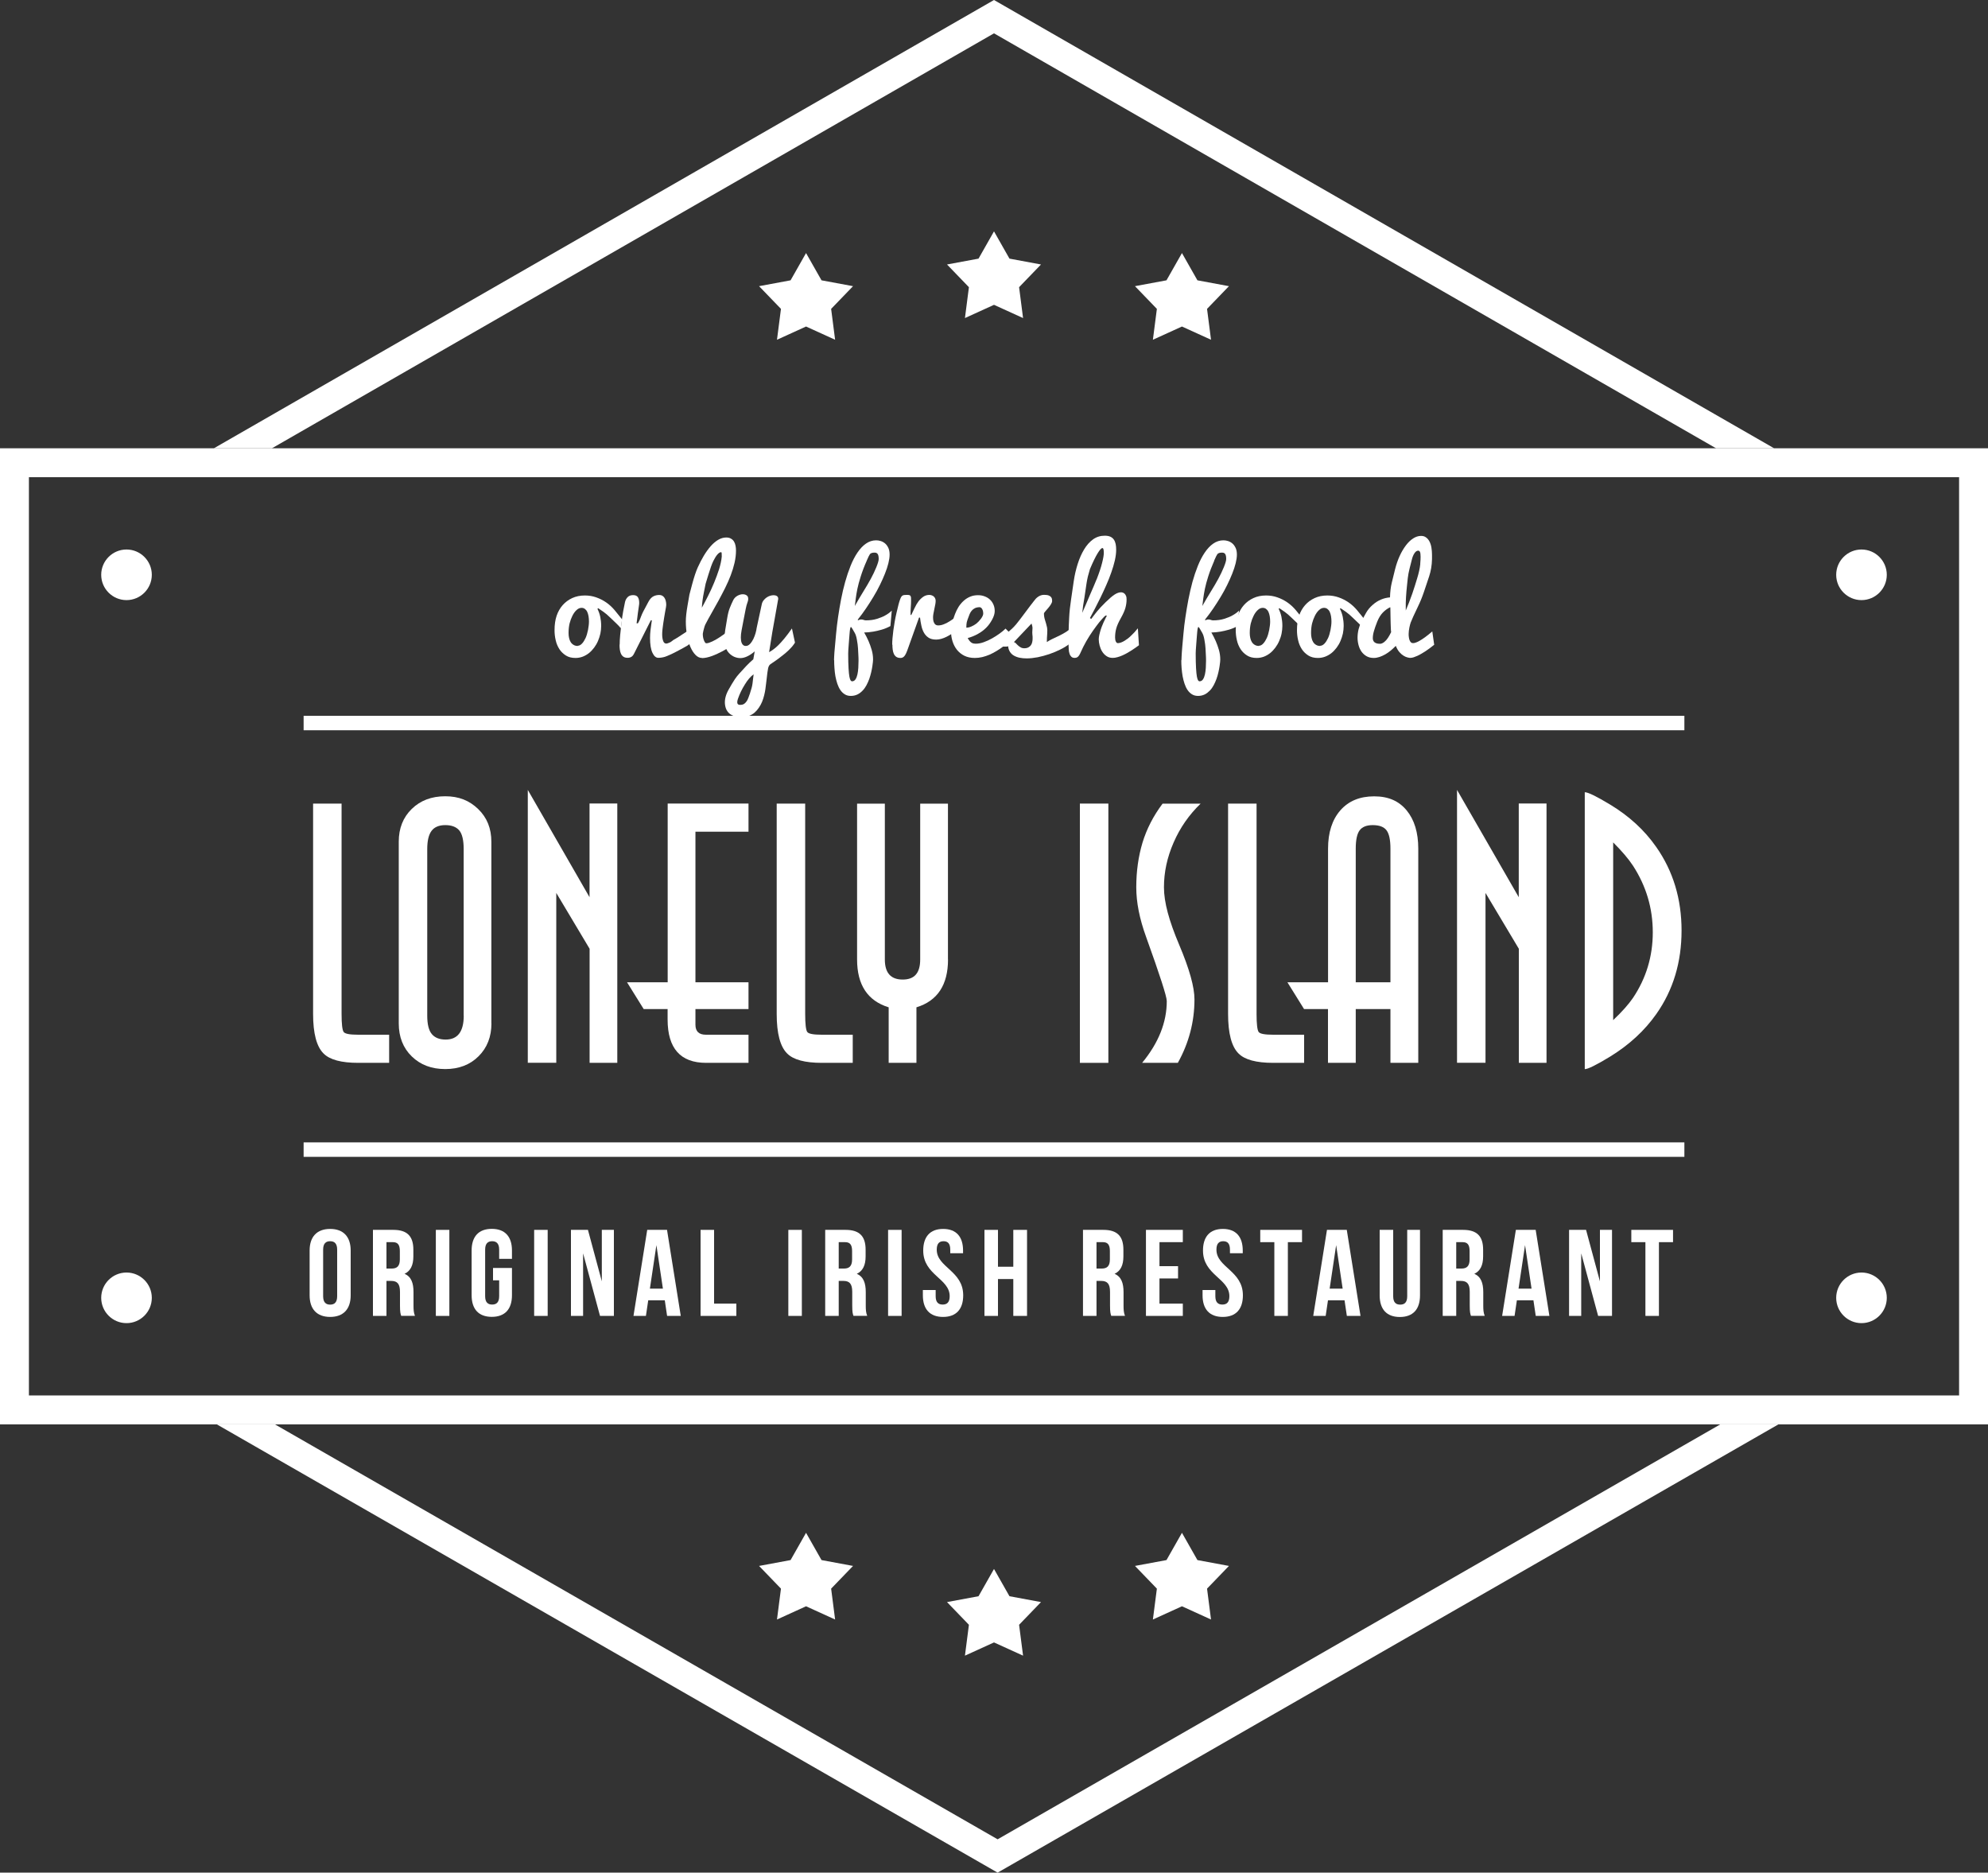 <?xml version="1.0" encoding="UTF-8"?><svg id="Layer_2" xmlns="http://www.w3.org/2000/svg" viewBox="0 0 275 259"><rect x="0" y="0" width="275" height="259" fill="#333333" stroke="none"/><defs><style>.cls-1,.cls-2{fill:#fff;}.cls-2{fill-rule:evenodd;}</style></defs><g id="_4"><g><g><path class="cls-1" d="M53.82,147h-4.27c-2.34,0-3.94-.43-4.8-1.3-.96-.96-1.44-2.78-1.44-5.47v-29.09h3.94v29.09c0,1.41,.1,2.24,.29,2.5,.19,.26,.86,.38,2.02,.38h4.27v3.89Z"/><path class="cls-1" d="M67.98,141.54c0,1.85-.59,3.37-1.78,4.55-1.18,1.18-2.72,1.77-4.61,1.77s-3.43-.58-4.63-1.75c-1.2-1.17-1.8-2.69-1.8-4.58v-25.12c0-1.85,.6-3.36,1.8-4.53,1.2-1.17,2.74-1.75,4.63-1.75s3.34,.59,4.56,1.77c1.22,1.18,1.82,2.68,1.82,4.51v25.12Zm-3.84-1.06v-23.05c0-1.25-.21-2.11-.62-2.59-.42-.48-1.06-.72-1.92-.72s-1.5,.26-1.9,.79c-.4,.53-.6,1.37-.6,2.52v23.05c0,1.21,.22,2.07,.65,2.56,.43,.5,1.06,.74,1.9,.74,1.66,0,2.5-1.1,2.5-3.31Z"/><path class="cls-1" d="M85.4,147h-3.84v-15.78l-4.61-7.72v23.49h-3.94v-37.74l8.54,14.84v-12.96h3.84v35.86Z"/><path class="cls-1" d="M103.54,147h-5.86c-3.55,0-5.33-2-5.33-6v-1.44h-3.31l-2.3-3.7h5.62v-24.72h11.18v3.89h-7.34v20.83h7.34v3.7h-7.34v2.16c0,.93,.48,1.39,1.45,1.39h5.89v3.89Z"/><path class="cls-1" d="M117.95,147h-4.27c-2.34,0-3.94-.43-4.8-1.3-.96-.96-1.44-2.78-1.44-5.47v-29.09h3.94v29.09c0,1.41,.1,2.24,.29,2.5,.19,.26,.86,.38,2.02,.38h4.27v3.89Z"/><path class="cls-1" d="M131.14,132.7c0,3.52-1.46,5.73-4.37,6.62v7.68h-3.84v-7.68c-2.91-.9-4.37-3.1-4.37-6.62v-21.55h3.84v21.55c0,1.86,.82,2.78,2.47,2.78s2.42-.93,2.42-2.78v-21.55h3.84v21.55Z"/><path class="cls-1" d="M153.32,147h-3.94v-35.86h3.94v35.86Z"/><path class="cls-1" d="M166.09,111.14c-1.6,1.54-2.85,3.33-3.74,5.38-.9,2.05-1.34,4.11-1.34,6.19s.7,4.64,2.11,7.97,2.11,5.84,2.11,7.54c0,3.1-.77,6.03-2.3,8.78h-4.94c2.27-2.75,3.41-5.6,3.41-8.54,0-.64-.96-3.6-2.86-8.88-.91-2.5-1.36-4.78-1.36-6.86,0-2.21,.29-4.26,.86-6.17,.58-1.9,1.5-3.7,2.78-5.4h5.28Z"/><path class="cls-1" d="M180.39,147h-4.27c-2.34,0-3.94-.43-4.8-1.3-.96-.96-1.44-2.78-1.44-5.47v-29.09h3.94v29.09c0,1.41,.1,2.24,.29,2.5,.19,.26,.86,.38,2.02,.38h4.27v3.89Z"/><path class="cls-1" d="M196.18,147h-3.84v-7.44h-4.8v7.44h-3.84v-7.44h-3.31l-2.3-3.7h5.62v-18.48c0-2.24,.57-4.01,1.7-5.3,1.14-1.3,2.7-1.94,4.68-1.94s3.42,.65,4.49,1.94c1.07,1.3,1.61,3.06,1.61,5.3v29.62Zm-3.84-11.14v-18.48c0-1.22-.18-2.06-.54-2.54-.36-.48-1-.72-1.91-.72-.85,0-1.45,.24-1.81,.72-.36,.48-.54,1.33-.54,2.54v18.48h4.8Z"/><path class="cls-1" d="M213.94,147h-3.84v-15.78l-4.61-7.72v23.49h-3.94v-37.74l8.54,14.84v-12.96h3.84v35.86Z"/><path class="cls-1" d="M232.61,128.69c0,4.38-1.15,8.21-3.46,11.51-1.63,2.33-3.78,4.31-6.43,5.94-1.89,1.15-3.06,1.73-3.5,1.73v-38.3c.45,0,1.6,.56,3.46,1.68,2.66,1.6,4.8,3.56,6.43,5.9,2.33,3.32,3.5,7.18,3.5,11.55Zm-3.98,.26c0-3.33-.91-6.4-2.74-9.22-.61-.93-1.52-2-2.74-3.22v24.58c1.22-1.15,2.13-2.18,2.74-3.07,1.82-2.72,2.74-5.74,2.74-9.07Z"/></g><g><path class="cls-1" d="M42.83,172.96c0-1.9,1-2.99,2.84-2.99s2.84,1.09,2.84,2.99v6.19c0,1.9-1,2.99-2.84,2.99s-2.84-1.09-2.84-2.99v-6.19Zm1.87,6.31c0,.85,.37,1.17,.97,1.17s.97-.32,.97-1.17v-6.43c0-.85-.37-1.17-.97-1.17s-.97,.32-.97,1.17v6.43Z"/><path class="cls-1" d="M55.5,182c-.1-.31-.17-.49-.17-1.46v-1.87c0-1.1-.37-1.51-1.22-1.51h-.65v4.84h-1.87v-11.9h2.82c1.94,0,2.77,.9,2.77,2.74v.93c0,1.22-.39,2.02-1.22,2.41,.94,.39,1.24,1.29,1.24,2.53v1.84c0,.58,.02,1,.2,1.44h-1.9Zm-2.04-10.2v3.65h.73c.7,0,1.12-.31,1.12-1.26v-1.17c0-.85-.29-1.22-.95-1.22h-.9Z"/><path class="cls-1" d="M60.29,170.1h1.87v11.9h-1.87v-11.9Z"/><path class="cls-1" d="M68.2,175.37h2.62v3.77c0,1.9-.95,2.99-2.79,2.99s-2.79-1.09-2.79-2.99v-6.19c0-1.9,.95-2.99,2.79-2.99s2.79,1.09,2.79,2.99v1.16h-1.77v-1.27c0-.85-.37-1.17-.97-1.17s-.97,.32-.97,1.17v6.43c0,.85,.37,1.16,.97,1.16s.97-.31,.97-1.16v-2.19h-.85v-1.7Z"/><path class="cls-1" d="M73.89,170.1h1.87v11.9h-1.87v-11.9Z"/><path class="cls-1" d="M80.66,173.38v8.62h-1.68v-11.9h2.35l1.92,7.12v-7.12h1.67v11.9h-1.92l-2.33-8.62Z"/><path class="cls-1" d="M94.17,182h-1.89l-.32-2.16h-2.29l-.32,2.16h-1.72l1.9-11.9h2.74l1.9,11.9Zm-4.27-3.77h1.8l-.9-6.02-.9,6.02Z"/><path class="cls-1" d="M96.91,170.1h1.87v10.2h3.08v1.7h-4.95v-11.9Z"/><path class="cls-1" d="M109.05,170.1h1.87v11.9h-1.87v-11.9Z"/><path class="cls-1" d="M118.06,182c-.1-.31-.17-.49-.17-1.46v-1.87c0-1.1-.37-1.51-1.22-1.51h-.65v4.84h-1.87v-11.9h2.82c1.94,0,2.77,.9,2.77,2.74v.93c0,1.22-.39,2.02-1.22,2.41,.93,.39,1.24,1.29,1.24,2.53v1.84c0,.58,.02,1,.2,1.44h-1.9Zm-2.04-10.2v3.65h.73c.7,0,1.12-.31,1.12-1.26v-1.17c0-.85-.29-1.22-.95-1.22h-.9Z"/><path class="cls-1" d="M122.85,170.1h1.87v11.9h-1.87v-11.9Z"/><path class="cls-1" d="M130.47,169.97c1.82,0,2.75,1.09,2.75,2.99v.37h-1.77v-.49c0-.85-.34-1.17-.93-1.17s-.94,.32-.94,1.17c0,2.45,3.66,2.91,3.66,6.31,0,1.9-.95,2.99-2.79,2.99s-2.79-1.09-2.79-2.99v-.73h1.77v.85c0,.85,.37,1.16,.97,1.16s.97-.31,.97-1.16c0-2.45-3.66-2.91-3.66-6.31,0-1.9,.94-2.99,2.75-2.99Z"/><path class="cls-1" d="M138.05,182h-1.87v-11.9h1.87v5.1h2.12v-5.1h1.9v11.9h-1.9v-5.1h-2.12v5.1Z"/><path class="cls-1" d="M153.72,182c-.1-.31-.17-.49-.17-1.46v-1.87c0-1.1-.37-1.51-1.22-1.51h-.65v4.84h-1.87v-11.9h2.82c1.94,0,2.77,.9,2.77,2.74v.93c0,1.22-.39,2.02-1.22,2.41,.93,.39,1.24,1.29,1.24,2.53v1.84c0,.58,.02,1,.2,1.44h-1.9Zm-2.04-10.2v3.65h.73c.7,0,1.12-.31,1.12-1.26v-1.17c0-.85-.29-1.22-.95-1.22h-.9Z"/><path class="cls-1" d="M160.39,175.12h2.57v1.7h-2.57v3.48h3.23v1.7h-5.1v-11.9h5.1v1.7h-3.23v3.31Z"/><path class="cls-1" d="M169.16,169.97c1.82,0,2.75,1.09,2.75,2.99v.37h-1.77v-.49c0-.85-.34-1.17-.93-1.17s-.94,.32-.94,1.17c0,2.45,3.66,2.91,3.66,6.31,0,1.9-.95,2.99-2.79,2.99s-2.79-1.09-2.79-2.99v-.73h1.77v.85c0,.85,.37,1.16,.97,1.16s.97-.31,.97-1.16c0-2.45-3.65-2.91-3.65-6.31,0-1.9,.93-2.99,2.75-2.99Z"/><path class="cls-1" d="M174.33,170.1h5.78v1.7h-1.96v10.2h-1.87v-10.2h-1.95v-1.7Z"/><path class="cls-1" d="M188.2,182h-1.89l-.32-2.16h-2.29l-.32,2.16h-1.72l1.9-11.9h2.74l1.9,11.9Zm-4.27-3.77h1.8l-.9-6.02-.9,6.02Z"/><path class="cls-1" d="M192.72,170.1v9.18c0,.85,.37,1.16,.97,1.16s.97-.31,.97-1.16v-9.18h1.77v9.06c0,1.9-.95,2.99-2.79,2.99s-2.79-1.09-2.79-2.99v-9.06h1.87Z"/><path class="cls-1" d="M203.48,182c-.1-.31-.17-.49-.17-1.46v-1.87c0-1.1-.37-1.51-1.22-1.51h-.65v4.84h-1.87v-11.9h2.82c1.94,0,2.77,.9,2.77,2.74v.93c0,1.22-.39,2.02-1.22,2.41,.93,.39,1.24,1.29,1.24,2.53v1.84c0,.58,.02,1,.2,1.44h-1.9Zm-2.04-10.2v3.65h.73c.7,0,1.12-.31,1.12-1.26v-1.17c0-.85-.29-1.22-.95-1.22h-.9Z"/><path class="cls-1" d="M214.33,182h-1.89l-.32-2.16h-2.29l-.32,2.16h-1.72l1.9-11.9h2.74l1.9,11.9Zm-4.27-3.77h1.8l-.9-6.02-.9,6.02Z"/><path class="cls-1" d="M218.73,173.38v8.62h-1.68v-11.9h2.35l1.92,7.12v-7.12h1.67v11.9h-1.92l-2.33-8.62Z"/><path class="cls-1" d="M225.65,170.1h5.78v1.7h-1.95v10.2h-1.87v-10.2h-1.95v-1.7Z"/></g><g><path class="cls-1" d="M82.65,84.22c.17,.34,.3,.7,.38,1.08,.08,.38,.13,.8,.13,1.28,0,.35-.04,.69-.11,1.05-.08,.35-.19,.69-.33,1.02-.14,.33-.32,.64-.53,.92s-.45,.54-.71,.75c-.27,.21-.56,.38-.87,.5-.32,.12-.65,.18-1.01,.18-.52,0-.96-.11-1.32-.34s-.67-.52-.9-.88-.41-.77-.51-1.23c-.11-.46-.16-.92-.16-1.39,0-.77,.1-1.44,.29-2,.19-.56,.47-1.05,.83-1.46,.36-.41,.8-.74,1.32-.98,.52-.24,1.11-.36,1.76-.36,.56,0,1.08,.09,1.56,.26,.49,.17,.94,.4,1.37,.69,.42,.29,.82,.65,1.19,1.09,.37,.44,.71,.86,1.02,1.26l-.17,1.24c-.16-.21-.37-.44-.64-.69s-.56-.52-.86-.82c-.3-.3-.6-.55-.89-.76-.29-.21-.54-.38-.76-.52l-.07,.1Zm-2.72,5.09c.2,0,.39-.1,.58-.3,.19-.2,.35-.46,.49-.76,.14-.31,.25-.68,.34-1.12,.08-.44,.13-.82,.13-1.16,0-.27-.02-.52-.06-.75-.04-.23-.1-.43-.18-.6-.08-.17-.19-.3-.32-.4-.13-.1-.28-.15-.47-.15-.24,0-.47,.1-.69,.31-.22,.2-.41,.47-.57,.79-.16,.32-.29,.67-.39,1.06-.09,.39-.14,.82-.14,1.31,0,.25,.02,.48,.07,.69,.05,.22,.12,.41,.22,.57,.1,.16,.23,.29,.4,.39,.16,.1,.36,.15,.59,.15Z"/><path class="cls-1" d="M85.72,89.16c0-.39,.02-.83,.07-1.34,.05-.51,.11-1.06,.18-1.67,.07-.61,.15-1.15,.24-1.64,.09-.49,.17-.9,.25-1.25,.06-.27,.19-.5,.37-.68,.18-.18,.43-.27,.75-.27s.54,.1,.66,.29c.12,.19,.18,.45,.18,.77,0,.09,0,.21-.03,.36-.02,.15-.04,.31-.07,.49-.03,.18-.05,.36-.08,.55-.03,.19-.06,.41-.08,.65-.03,.24-.05,.42-.07,.55-.02,.12-.03,.2-.03,.24h.18c.04-.06,.09-.17,.17-.31,.08-.14,.16-.35,.26-.62s.21-.51,.32-.72c.11-.21,.22-.41,.32-.6,.1-.19,.19-.36,.27-.51s.14-.25,.18-.33c.19-.32,.4-.53,.64-.65,.24-.12,.51-.18,.8-.18s.53,.12,.7,.37c.17,.25,.26,.59,.26,1.02,0,.06-.01,.17-.04,.33-.03,.15-.06,.33-.1,.54-.04,.21-.09,.48-.14,.82-.05,.33-.1,.63-.14,.9-.04,.26-.07,.52-.1,.78s-.04,.5-.04,.71c0,.36,.05,.66,.14,.9s.23,.35,.43,.35c.07,0,.17-.03,.3-.08,.19-.07,.32-.13,.37-.18,.26-.2,.39-.3,.4-.29,.02,0,.21-.11,.59-.35,.47-.3,1.03-.67,1.68-1.1v1.97s-.45,.33-.45,.33c-.04,.03-.31,.18-.83,.46-.74,.4-1.21,.64-1.4,.72-.46,.21-.74,.32-.85,.35-.29,.09-.6,.14-.92,.14s-.59-.23-.81-.7c-.22-.47-.33-1.15-.33-2.04,0-.35,.02-.73,.07-1.14,.05-.41,.11-.85,.18-1.31h-.14l-2.3,4.57c-.12,.25-.25,.41-.4,.49-.15,.09-.32,.13-.51,.13-.24,0-.43-.05-.58-.15-.15-.1-.26-.24-.34-.41-.08-.17-.13-.37-.16-.59-.03-.22-.04-.45-.04-.68Z"/><path class="cls-1" d="M97.1,91c-.32,0-.61-.14-.88-.41-.27-.27-.51-.64-.71-1.1-.2-.46-.36-1-.47-1.6-.11-.61-.17-1.25-.17-1.92,0-.58,.08-1.34,.25-2.3,.17-.96,.25-1.44,.25-1.44,0,0,.13-.48,.38-1.44,.26-.96,.51-1.73,.77-2.31,.26-.58,.54-1.12,.84-1.62,.3-.5,.62-.94,.95-1.32,.33-.37,.68-.67,1.04-.88,.36-.21,.73-.32,1.1-.32,.27,0,.5,.05,.67,.16,.18,.1,.32,.24,.42,.41,.1,.17,.17,.36,.21,.58,.04,.21,.06,.43,.06,.66,0,.55-.07,1.12-.2,1.69-.13,.57-.31,1.15-.53,1.73-.22,.58-.48,1.16-.77,1.75-.29,.58-.6,1.16-.91,1.74-.32,.57-.63,1.14-.95,1.7-.32,.56-.62,1.1-.89,1.63-.03,.06-.06,.14-.09,.23-.03,.09-.06,.2-.09,.31s-.06,.23-.09,.35-.05,.25-.07,.36v.12c0,.15,.02,.3,.05,.45,.03,.14,.07,.27,.12,.39,.05,.12,.1,.21,.15,.27,.05,.07,.1,.1,.15,.1,.11,0,.25-.02,.39-.07,.15-.05,.3-.11,.47-.19,.16-.08,.33-.17,.51-.27,.17-.1,.34-.21,.5-.31,.38-.25,.77-.53,1.19-.86l.78,1.85c-.54,.36-1.07,.67-1.59,.95-.23,.12-.47,.23-.71,.35-.25,.11-.49,.22-.74,.31-.25,.09-.49,.16-.72,.21-.24,.05-.46,.08-.66,.08Zm0-6.97c.26-.47,.54-1,.84-1.6,.3-.59,.58-1.2,.84-1.83,.26-.63,.49-1.25,.69-1.87,.19-.62,.32-1.2,.37-1.74,0-.17,0-.32-.01-.44,0-.12-.04-.18-.08-.18-.16,0-.33,.11-.52,.33-.19,.22-.37,.52-.56,.9-.19,.38-.41,1-.67,1.85-.26,.86-.39,1.28-.39,1.28,0,0-.08,.4-.24,1.19-.16,.79-.25,1.49-.28,2.09Z"/><path class="cls-1" d="M104.21,91.15l.19-1.06c-.32,.28-.65,.5-.99,.67-.34,.17-.68,.26-1,.26-.28,0-.55-.06-.82-.17-.27-.11-.5-.28-.71-.49s-.37-.47-.49-.78c-.12-.31-.18-.65-.18-1.04,0-.51,.04-.98,.11-1.4,.07-.42,.16-.95,.26-1.57,.1-.62,.22-1.12,.37-1.48,.14-.36,.3-.73,.48-1.09,.13-.26,.33-.46,.58-.6,.25-.14,.5-.21,.74-.21,.21,0,.38,.05,.53,.15,.15,.1,.22,.26,.22,.48,0,.06,0,.13-.02,.21-.01,.08-.04,.16-.07,.25-.1,.27-.19,.59-.26,.96-.07,.37-.17,.87-.29,1.49-.12,.62-.21,1.11-.28,1.47-.07,.36-.1,.69-.1,.97,0,.15,.01,.29,.03,.43,.02,.14,.06,.26,.11,.37,.05,.11,.12,.2,.21,.27,.09,.07,.2,.1,.33,.1,.22,0,.41-.09,.59-.28,.18-.19,.33-.42,.46-.68,.13-.27,.23-.54,.31-.82s.13-.52,.15-.71l.71-3.29c.04-.19,.12-.37,.25-.53,.12-.15,.25-.28,.41-.39,.16-.11,.32-.19,.49-.24,.17-.05,.33-.08,.48-.08,.18,0,.33,.04,.46,.12,.12,.08,.18,.2,.18,.37,0,.05,0,.11-.03,.19-.03,.16-.06,.37-.11,.63-.05,.26-.1,.56-.16,.9-.06,.34-.14,.8-.25,1.41-.11,.61-.19,1.09-.26,1.46-.15,.87-.3,1.8-.45,2.8,.18-.1,.37-.22,.58-.37,.21-.15,.43-.34,.69-.59,.25-.25,.53-.55,.84-.93,.31-.37,.66-.84,1.05-1.39l.42,1.96c-.11,.18-.24,.36-.4,.55-.18,.2-.36,.39-.56,.58-.29,.27-.5,.45-.63,.54-.04,.03-.25,.2-.64,.5-.12,.1-.51,.37-1.16,.81-.16,.11-.27,.3-.33,.58-.06,.28-.13,.8-.21,1.55-.03,.22-.05,.38-.06,.5-.04,.28-.07,.55-.1,.8-.03,.25-.09,.54-.17,.87-.08,.33-.18,.62-.29,.9s-.26,.54-.44,.81c-.18,.27-.38,.5-.6,.69-.22,.19-.48,.34-.79,.46-.31,.12-.65,.18-1.02,.18-.3,0-.58-.03-.83-.1-.25-.07-.49-.17-.7-.31-.21-.14-.38-.33-.52-.58-.13-.24-.21-.53-.24-.86-.05-.62,.12-1.28,.51-1.97,.22-.39,.37-.65,.46-.8,.09-.15,.23-.36,.41-.65,.19-.28,.38-.52,.59-.75,.41-.46,.75-.83,1.02-1.11,.27-.28,.58-.58,.95-.9Zm.03,2.12c-.41,.29-.82,.76-1.21,1.41-.4,.64-.72,1.3-.95,1.97-.19,.56-.1,.84,.29,.84,.14,0,.27-.02,.38-.05,.11-.04,.21-.1,.31-.19,.09-.09,.18-.19,.25-.3s.15-.26,.22-.46c.08-.2,.15-.39,.21-.58,.06-.19,.14-.44,.23-.76,.05-.17,.09-.36,.12-.57,.03-.21,.06-.46,.09-.75,.04-.29,.06-.48,.07-.56Z"/><path class="cls-1" d="M115.37,91.33s0-.21,.02-.53c.01-.33,.05-.76,.1-1.31,.05-.54,.11-1.17,.17-1.88,.06-.71,.16-1.46,.27-2.26,.12-.79,.25-1.6,.41-2.43,.16-.83,.35-1.64,.57-2.43,.22-.79,.47-1.53,.75-2.23,.28-.7,.6-1.31,.95-1.83,.35-.52,.74-.94,1.17-1.24,.43-.3,.9-.46,1.42-.46,.2,0,.41,.03,.63,.1,.22,.07,.42,.18,.6,.33,.18,.15,.33,.36,.45,.61,.12,.25,.18,.57,.18,.94,0,.35-.06,.74-.17,1.19-.11,.45-.27,.93-.47,1.43-.2,.51-.44,1.04-.71,1.59s-.57,1.1-.9,1.64c-.33,.55-.67,1.08-1.03,1.61-.36,.53-.72,1.02-1.1,1.49l-.02,.14c.12-.05,.22-.08,.28-.1,.06-.02,.13-.02,.2-.02,.08,0,.15,0,.2,.02,.05,.01,.1,.03,.14,.04,.04,.02,.08,.03,.13,.04,.04,.01,.1,.02,.16,.02,.58,0,1.09-.07,1.54-.21,.45-.14,.82-.29,1.12-.46,.36-.19,.67-.42,.93-.68l-.19,2.14c-.39,.21-.79,.38-1.21,.5-.42,.12-.81,.21-1.17,.27-.42,.07-.83,.11-1.25,.12,.23,.39,.43,.79,.61,1.2,.16,.36,.3,.76,.43,1.2,.13,.44,.19,.89,.19,1.34,0,.05,0,.16-.02,.33-.02,.17-.04,.38-.08,.62-.04,.25-.09,.52-.16,.82-.07,.3-.16,.6-.26,.9-.11,.3-.24,.6-.39,.88-.15,.28-.33,.54-.54,.75-.21,.22-.44,.4-.71,.53-.27,.13-.57,.2-.91,.2s-.6-.07-.84-.22c-.24-.15-.44-.34-.61-.59-.17-.25-.31-.54-.42-.87s-.2-.68-.27-1.05c-.06-.37-.11-.74-.13-1.13-.03-.38-.04-.75-.04-1.11Zm2.32-4.62s-.05,.07-.08,.2c-.03,.13-.05,.3-.07,.5-.02,.2-.04,.49-.07,.86-.03,.37-.05,.68-.07,.92s-.03,.47-.05,.68c-.01,.21-.02,.38-.02,.51,0,.86,.02,1.55,.05,2.06,.03,.51,.07,.9,.12,1.16,.05,.26,.11,.43,.17,.51,.06,.08,.12,.12,.19,.12,.2,0,.36-.09,.48-.27,.12-.18,.21-.41,.27-.69,.06-.28,.1-.58,.12-.91s.03-.65,.03-.95c0-.21,0-.46-.02-.76-.01-.3-.03-.62-.05-.97-.02-.35-.07-.74-.15-1.17-.07-.44-.18-.77-.31-.99-.13-.22-.24-.41-.33-.57-.08-.16-.16-.24-.23-.24Zm2.22-9.19c-.35,.78-.63,1.52-.85,2.22-.2,.64-.36,1.21-.46,1.71-.1,.5-.17,.93-.22,1.31-.04,.38-.08,.73-.13,1.05,.38-.67,.76-1.33,1.16-1.97,.4-.64,.75-1.24,1.05-1.79s.56-1.1,.77-1.62c.21-.52,.32-.89,.32-1.11,0-.31-.04-.54-.13-.68-.09-.14-.23-.21-.43-.21-.32,0-.54,.07-.65,.21-.09,.12-.23,.41-.44,.89Z"/><path class="cls-1" d="M123.42,89.16c0-.26,.01-.56,.04-.9s.07-.7,.12-1.09c.05-.38,.11-.77,.18-1.16,.07-.4,.15-.82,.26-1.27,.11-.45,.2-.82,.27-1.12,.08-.3,.15-.54,.23-.74,.05-.13,.09-.23,.14-.31,.05-.08,.1-.14,.16-.18,.06-.04,.14-.07,.23-.09,.09-.01,.2-.02,.34-.02,.15,0,.27,0,.36,.02,.08,.02,.15,.05,.19,.11,.04,.06,.07,.14,.08,.24,0,.11,.01,.25,.01,.43,0,.22-.01,.52-.04,.92s-.04,.75-.03,1.05h.1c.12-.23,.26-.54,.44-.92,.18-.38,.36-.7,.55-.95,.19-.25,.41-.46,.66-.64,.25-.17,.53-.26,.85-.26,.11,0,.22,.02,.33,.06s.2,.09,.28,.16c.08,.07,.14,.16,.19,.26,.05,.1,.07,.22,.07,.35,0,.1-.01,.24-.04,.42s-.08,.41-.14,.7c-.06,.29-.11,.52-.14,.71-.03,.18-.04,.34-.04,.46,0,.21,.02,.39,.06,.53s.1,.25,.16,.34,.14,.14,.23,.18c.09,.04,.17,.05,.27,.05,.26,0,.54-.06,.82-.18,.28-.12,.54-.25,.77-.4,.28-.17,.54-.36,.81-.58l-.13,2.06c-.15,.1-.33,.21-.52,.33-.19,.12-.4,.24-.62,.35s-.45,.2-.69,.27c-.24,.07-.48,.11-.73,.11-.44,0-.79-.09-1.06-.27-.27-.18-.48-.41-.64-.7-.16-.29-.28-.62-.35-.98-.08-.36-.14-.73-.18-1.09h-.14l-1.57,4.39c-.08,.23-.16,.42-.23,.57-.07,.15-.15,.27-.22,.36-.08,.09-.16,.16-.25,.2-.09,.04-.18,.06-.29,.06-.24,0-.43-.05-.58-.15-.15-.1-.26-.24-.34-.41-.08-.17-.13-.37-.16-.59-.03-.22-.04-.45-.04-.68Z"/><path class="cls-1" d="M134.85,91c-.55,0-1.03-.1-1.44-.3-.41-.2-.75-.48-1.03-.82-.27-.34-.48-.74-.62-1.19-.14-.45-.21-.92-.21-1.42,0-.32,.06-.71,.18-1.16,.12-.45,.25-.85,.38-1.19,.13-.35,.3-.68,.49-.99,.2-.31,.43-.59,.7-.83,.26-.24,.56-.43,.89-.57,.33-.14,.69-.21,1.1-.21,.33,0,.63,.05,.91,.16,.28,.1,.53,.25,.73,.44,.21,.19,.37,.42,.49,.69,.12,.27,.18,.57,.18,.9,0,.36-.12,.75-.36,1.19-.24,.44-.51,.82-.83,1.13-.32,.32-.69,.6-1.13,.84-.44,.25-.91,.44-1.42,.58,.09,.15,.17,.28,.26,.39,.08,.1,.17,.18,.26,.24,.09,.06,.18,.1,.28,.12,.1,.02,.2,.03,.31,.03,.35,0,.72-.07,1.11-.21,.39-.14,.77-.31,1.14-.52,.37-.21,.72-.43,1.05-.67,.33-.24,.61-.47,.83-.69l1.13,1.15c-.52,.55-1.06,1.03-1.64,1.46-.25,.18-.52,.36-.81,.53-.29,.17-.59,.33-.91,.47-.32,.14-.65,.24-.99,.33-.34,.08-.69,.12-1.04,.12Zm-1.17-4.19c.21,0,.44-.05,.69-.16,.25-.11,.48-.24,.7-.41,.21-.17,.42-.39,.63-.67,.2-.28,.31-.51,.31-.7,0-.26-.05-.47-.15-.64-.1-.17-.22-.25-.36-.25-.25,0-.47,.05-.65,.14-.18,.09-.33,.21-.45,.36-.12,.15-.22,.31-.29,.5-.07,.19-.16,.42-.26,.69s-.15,.5-.16,.68-.02,.33-.02,.46Z"/><path class="cls-1" d="M139.17,87.68c.33-.28,.59-.52,.8-.71,.21-.19,.41-.41,.62-.66,.21-.25,.37-.46,.49-.62,.12-.16,.26-.35,.43-.57,.16-.22,.36-.49,.6-.8,.23-.32,.54-.71,.91-1.19,.08-.11,.16-.21,.25-.31,.09-.1,.2-.19,.31-.27,.11-.08,.24-.15,.38-.2,.14-.05,.29-.08,.46-.08,.28,0,.5,.03,.65,.09,.15,.06,.26,.14,.33,.23,.07,.09,.11,.18,.12,.28,.01,.1,.02,.18,.02,.25,0,.14-.06,.3-.17,.47-.11,.17-.23,.34-.37,.5-.13,.16-.26,.31-.38,.44-.12,.13-.19,.23-.21,.3,0,.18,.01,.35,.04,.5,.03,.15,.06,.3,.11,.44,.04,.15,.09,.3,.14,.46,.05,.16,.09,.35,.14,.56,.04,.21,.05,.51,.02,.88-.03,.37-.05,.75-.05,1.13,.21-.14,.44-.27,.68-.39,.24-.12,.5-.24,.76-.36,.26-.12,.54-.26,.81-.41,.28-.15,.56-.33,.84-.55v1.99c-.35,.27-.77,.53-1.25,.76-.48,.24-.98,.45-1.51,.63-.53,.18-1.06,.32-1.59,.43-.54,.1-1.04,.16-1.53,.16-.35,0-.67-.03-.97-.09-.3-.06-.56-.16-.79-.29-.23-.13-.41-.3-.55-.52-.14-.21-.23-.47-.25-.77-.08,.02-.16,.03-.24,.04s-.16,0-.23,0c-.09,0-.18,0-.26,0-.08,0-.15-.03-.21-.07s-.11-.1-.14-.19c-.04-.09-.05-.21-.05-.37,0-.14,.04-.27,.11-.4,.07-.12,.15-.23,.25-.32,.09-.09,.19-.18,.28-.25,.09-.07,.16-.13,.21-.17Zm1.1,1.14c.07,0,.15,.04,.23,.13,.08,.09,.18,.19,.29,.29,.11,.11,.24,.2,.39,.29,.15,.09,.31,.13,.5,.13,.23,0,.42-.04,.57-.12,.15-.08,.27-.18,.36-.31,.09-.13,.15-.28,.18-.44,.04-.17,.05-.34,.05-.53,0-.16,0-.32-.03-.49-.02-.17-.02-.37,0-.62,.03-.25,.02-.44-.02-.57s-.07-.25-.1-.34l-2.43,2.56Z"/><path class="cls-1" d="M150.93,85.63c.24-.33,.51-.67,.81-1.05,.3-.37,.7-.8,1.2-1.29,.5-.49,.91-.84,1.23-1.05,.32-.21,.62-.32,.9-.32,.07,0,.15,.01,.24,.04,.09,.03,.17,.08,.25,.15,.08,.07,.14,.17,.2,.3s.08,.29,.08,.5c0,.41-.06,.8-.17,1.19-.11,.39-.32,.85-.63,1.4-.31,.55-.52,1.02-.63,1.42s-.16,.82-.16,1.25c0,.24,.04,.43,.11,.57,.07,.14,.16,.21,.27,.21,.14,0,.29-.03,.45-.09,.16-.06,.32-.14,.47-.23,.16-.1,.31-.2,.47-.32,.15-.12,.3-.25,.43-.38,.32-.3,.64-.64,.95-1.03l.15,2.34c-.11,.08-.24,.17-.4,.29-.16,.12-.34,.24-.54,.37-.2,.13-.41,.26-.64,.39-.23,.13-.46,.25-.69,.35-.23,.1-.46,.19-.7,.25-.23,.07-.45,.1-.66,.1-.33,0-.62-.08-.86-.25-.24-.16-.44-.37-.6-.63-.16-.25-.27-.53-.35-.83s-.12-.59-.12-.85c0-.19,.03-.4,.08-.63,.05-.23,.12-.47,.19-.71,.08-.24,.16-.47,.26-.69,.09-.23,.18-.43,.27-.6,.08-.18,.15-.32,.21-.44,.06-.11,.1-.18,.12-.2l-.18-.03c-.1,.06-.27,.23-.5,.49-.24,.26-.51,.59-.8,.99-.3,.4-.61,.84-.93,1.34-.32,.5-.61,1.01-.87,1.53-.13,.26-.23,.49-.32,.68-.08,.19-.16,.35-.24,.47-.08,.12-.16,.21-.26,.27-.09,.06-.21,.09-.36,.09-.19,0-.35-.05-.46-.16s-.2-.24-.25-.42c-.06-.17-.1-.37-.11-.59-.02-.22-.03-.45-.03-.68,0-.4,0-.93,.01-1.58,0-.65,.04-1.37,.08-2.17s.13-1.61,.26-2.46c.12-.85,.25-1.7,.37-2.54,.12-.84,.31-1.64,.55-2.4,.24-.76,.54-1.43,.89-2.01,.35-.58,.76-1.04,1.23-1.38,.47-.34,1.01-.51,1.62-.51,.32,0,.58,.05,.78,.14,.2,.09,.36,.23,.48,.4,.12,.17,.2,.38,.25,.61s.07,.51,.07,.8c0,.44-.06,.92-.18,1.46-.12,.53-.29,1.09-.49,1.66-.2,.57-.43,1.16-.69,1.74-.26,.59-.52,1.16-.79,1.71-.27,.55-.54,1.08-.79,1.57-.26,.49-.49,.92-.69,1.3l.18,.12Zm.78-5.53c.35-.9,.6-1.65,.75-2.27,.16-.62,.23-1.07,.23-1.36,0-.45-.06-.67-.19-.67-.15,0-.38,.25-.68,.75-.3,.5-.65,1.22-1.05,2.17-.1,.32-.19,.66-.28,1-.08,.35-.15,.69-.2,1.04-.05,.34-.1,.68-.15,1.02-.05,.33-.09,.65-.14,.94-.13,.7-.23,1.38-.29,2.04,.16-.37,.33-.77,.52-1.2,.19-.43,.37-.86,.55-1.29,.18-.42,.35-.83,.52-1.2,.16-.38,.29-.7,.4-.96Z"/><path class="cls-1" d="M163.43,91.33s0-.21,.02-.53c.01-.33,.05-.76,.09-1.31,.05-.54,.11-1.17,.17-1.88,.06-.71,.15-1.46,.27-2.26,.12-.79,.25-1.6,.41-2.43,.16-.83,.35-1.64,.56-2.43,.22-.79,.47-1.53,.75-2.23,.28-.7,.6-1.31,.95-1.83,.35-.52,.74-.94,1.17-1.24,.43-.3,.9-.46,1.42-.46,.2,0,.41,.03,.63,.1,.22,.07,.42,.18,.6,.33,.18,.15,.33,.36,.45,.61,.12,.25,.18,.57,.18,.94,0,.35-.06,.74-.17,1.19-.11,.45-.27,.93-.47,1.43-.2,.51-.44,1.04-.71,1.59s-.57,1.1-.9,1.64c-.33,.55-.67,1.08-1.03,1.61-.36,.53-.73,1.02-1.1,1.49l-.02,.14c.12-.05,.22-.08,.28-.1,.06-.02,.13-.02,.19-.02,.08,0,.15,0,.2,.02,.05,.01,.1,.03,.14,.04,.04,.02,.08,.03,.13,.04,.04,.01,.1,.02,.16,.02,.58,0,1.09-.07,1.54-.21,.45-.14,.82-.29,1.12-.46,.36-.19,.67-.42,.93-.68l-.19,2.14c-.39,.21-.79,.38-1.21,.5-.42,.12-.81,.21-1.17,.27-.42,.07-.83,.11-1.25,.12,.23,.39,.43,.79,.61,1.2,.16,.36,.3,.76,.43,1.2,.13,.44,.19,.89,.19,1.34,0,.05,0,.16-.02,.33-.02,.17-.04,.38-.08,.62-.04,.25-.09,.52-.16,.82-.07,.3-.15,.6-.26,.9-.11,.3-.24,.6-.39,.88s-.33,.54-.54,.75-.44,.4-.71,.53c-.27,.13-.57,.2-.91,.2-.32,0-.6-.07-.84-.22-.24-.15-.44-.34-.61-.59-.17-.25-.31-.54-.42-.87-.11-.33-.2-.68-.27-1.05-.06-.37-.11-.74-.14-1.13-.03-.38-.04-.75-.04-1.11Zm2.33-4.62s-.05,.07-.08,.2c-.03,.13-.05,.3-.07,.5-.02,.2-.04,.49-.07,.86-.03,.37-.05,.68-.07,.92s-.04,.47-.05,.68c-.01,.21-.02,.38-.02,.51,0,.86,.02,1.55,.05,2.06s.07,.9,.12,1.16c.05,.26,.11,.43,.17,.51,.06,.08,.12,.12,.19,.12,.2,0,.36-.09,.48-.27s.21-.41,.27-.69c.06-.28,.1-.58,.12-.91s.03-.65,.03-.95c0-.21,0-.46-.02-.76-.01-.3-.03-.62-.05-.97-.02-.35-.07-.74-.15-1.17-.07-.44-.18-.77-.31-.99s-.24-.41-.33-.57c-.08-.16-.16-.24-.23-.24Zm2.22-9.19c-.34,.78-.63,1.52-.85,2.22-.2,.64-.36,1.21-.46,1.71-.1,.5-.17,.93-.22,1.31-.04,.38-.09,.73-.13,1.05,.38-.67,.76-1.33,1.16-1.97,.4-.64,.75-1.24,1.05-1.79,.3-.56,.56-1.1,.77-1.62,.21-.52,.32-.89,.32-1.11,0-.31-.04-.54-.13-.68-.09-.14-.23-.21-.44-.21-.32,0-.54,.07-.65,.21-.09,.12-.23,.41-.44,.89Z"/><path class="cls-1" d="M176.88,84.22c.17,.34,.3,.7,.38,1.08,.08,.38,.13,.8,.13,1.28,0,.35-.04,.69-.11,1.05s-.19,.69-.33,1.02c-.14,.33-.32,.64-.53,.92s-.45,.54-.71,.75c-.27,.21-.56,.38-.87,.5-.32,.12-.65,.18-1.01,.18-.52,0-.96-.11-1.32-.34-.37-.23-.67-.52-.9-.88-.23-.36-.41-.77-.51-1.23-.11-.46-.16-.92-.16-1.39,0-.77,.1-1.44,.29-2,.19-.56,.47-1.05,.83-1.46,.36-.41,.8-.74,1.32-.98,.52-.24,1.11-.36,1.76-.36,.56,0,1.08,.09,1.56,.26,.49,.17,.94,.4,1.37,.69,.42,.29,.82,.65,1.19,1.09,.37,.44,.71,.86,1.02,1.26l-.17,1.24c-.16-.21-.37-.44-.64-.69-.27-.25-.56-.52-.86-.82-.3-.3-.6-.55-.89-.76-.29-.21-.54-.38-.76-.52l-.07,.1Zm-2.72,5.09c.2,0,.39-.1,.58-.3,.19-.2,.35-.46,.49-.76,.14-.31,.25-.68,.34-1.12,.08-.44,.13-.82,.13-1.16,0-.27-.02-.52-.06-.75s-.1-.43-.18-.6c-.08-.17-.19-.3-.32-.4-.13-.1-.28-.15-.47-.15-.24,0-.47,.1-.69,.31-.22,.2-.41,.47-.57,.79-.16,.32-.29,.67-.39,1.06-.09,.39-.14,.82-.14,1.31,0,.25,.02,.48,.07,.69,.05,.22,.12,.41,.22,.57,.1,.16,.23,.29,.4,.39s.36,.15,.59,.15Z"/><path class="cls-1" d="M185.36,84.22c.17,.34,.3,.7,.38,1.08,.08,.38,.13,.8,.13,1.28,0,.35-.04,.69-.11,1.05-.08,.35-.19,.69-.33,1.02-.14,.33-.32,.64-.53,.92s-.45,.54-.71,.75c-.27,.21-.56,.38-.88,.5-.32,.12-.65,.18-1.01,.18-.52,0-.96-.11-1.32-.34s-.67-.52-.9-.88c-.23-.36-.41-.77-.51-1.23-.11-.46-.16-.92-.16-1.39,0-.77,.1-1.44,.29-2,.19-.56,.47-1.05,.83-1.46,.36-.41,.8-.74,1.32-.98,.52-.24,1.11-.36,1.76-.36,.56,0,1.08,.09,1.56,.26,.49,.17,.94,.4,1.37,.69,.42,.29,.82,.65,1.19,1.09,.37,.44,.71,.86,1.02,1.26l-.17,1.24c-.16-.21-.37-.44-.64-.69-.27-.25-.55-.52-.86-.82-.3-.3-.6-.55-.89-.76-.29-.21-.54-.38-.76-.52l-.07,.1Zm-2.72,5.09c.2,0,.39-.1,.58-.3,.19-.2,.35-.46,.49-.76s.25-.68,.34-1.12c.08-.44,.13-.82,.13-1.16,0-.27-.02-.52-.06-.75s-.1-.43-.18-.6c-.08-.17-.19-.3-.32-.4-.13-.1-.28-.15-.47-.15-.24,0-.47,.1-.69,.31-.22,.2-.41,.47-.57,.79-.16,.32-.29,.67-.39,1.06-.09,.39-.14,.82-.14,1.31,0,.25,.02,.48,.07,.69,.05,.22,.12,.41,.22,.57,.1,.16,.23,.29,.4,.39,.16,.1,.36,.15,.59,.15Z"/><path class="cls-1" d="M198.4,89.17c-.42,.34-.83,.65-1.23,.91-.17,.11-.35,.22-.54,.33-.19,.11-.37,.21-.55,.29-.18,.08-.36,.15-.53,.21-.17,.05-.33,.08-.47,.08-.08,0-.21-.02-.37-.06-.17-.04-.35-.11-.54-.23-.2-.12-.39-.28-.58-.5-.2-.22-.36-.51-.51-.87-.22,.22-.45,.44-.69,.64-.24,.2-.5,.38-.76,.53-.26,.15-.53,.27-.79,.36-.27,.09-.54,.14-.81,.14-.38,0-.71-.08-.99-.24-.28-.16-.51-.37-.7-.63-.18-.26-.32-.56-.41-.9-.09-.33-.14-.68-.14-1.04,0-.38,.05-.77,.14-1.15,.1-.39,.24-.77,.42-1.13,.19-.37,.39-.75,.62-1.15,.23-.4,.52-.76,.9-1.09,.37-.33,.75-.57,1.15-.74,.39-.17,.81-.27,1.26-.31,.02-.76,.1-1.43,.24-2.01,.14-.58,.3-1.2,.46-1.87,.17-.67,.38-1.28,.64-1.85s.55-1.05,.86-1.46c.31-.41,.64-.73,1-.96,.35-.23,.72-.35,1.1-.35,.28,0,.51,.07,.7,.22,.19,.14,.35,.33,.47,.57,.12,.24,.21,.51,.26,.83,.05,.31,.08,.64,.08,.97,0,.21,0,.42,0,.64-.02,.84-.15,1.62-.39,2.35-.24,.73-.48,1.44-.72,2.15-.24,.71-.52,1.41-.86,2.1-.51,1.06-.84,1.78-.98,2.16-.03,.08-.06,.18-.09,.3-.03,.12-.06,.25-.09,.39-.03,.14-.05,.28-.07,.43-.02,.15-.03,.29-.03,.42,0,.17,0,.33,.03,.49,.02,.15,.05,.29,.1,.41,.05,.12,.11,.22,.18,.29,.08,.07,.17,.11,.29,.11s.23-.02,.36-.07c.13-.04,.27-.1,.42-.18,.15-.08,.29-.16,.44-.26,.15-.1,.3-.2,.44-.3,.32-.24,.66-.5,1.01-.81l.26,1.83Zm-6.09-5.19c-.39,.19-.73,.44-1.03,.75-.3,.31-.55,.72-.76,1.23-.2,.51-.36,.95-.46,1.31-.11,.37-.16,.7-.16,.99,0,.09,.01,.18,.04,.28,.03,.09,.08,.17,.15,.25,.07,.07,.17,.13,.3,.18s.3,.07,.5,.07c.11,0,.21-.02,.31-.07,.1-.05,.2-.11,.29-.18,.09-.08,.18-.16,.27-.26,.09-.1,.16-.2,.23-.3,.16-.24,.31-.51,.45-.81-.02-.08-.03-.21-.04-.39s-.02-.45-.03-.82c0-.37-.01-.67-.02-.91,0-.24,0-.45-.01-.65,0-.19,0-.35-.01-.48,0-.12-.01-.18-.02-.18Zm4.15-6c.04-.41,.05-.74,.05-.98,0-.32-.03-.54-.08-.66-.06-.12-.14-.18-.25-.18-.19,0-.36,.12-.52,.36-.16,.24-.28,.54-.37,.92-.09,.37-.2,.78-.31,1.22-.11,.44-.19,.87-.24,1.29-.05,.42-.09,.8-.12,1.14-.03,.34-.05,.58-.07,.72-.03,.29-.05,.57-.06,.84-.02,.27-.03,.52-.03,.74,0,.22,0,.42,0,.58v.47c.33-.78,.63-1.56,.9-2.33,.11-.33,.23-.67,.34-1.03,.11-.36,.22-.71,.33-1.07,.11-.35,.2-.7,.28-1.05,.08-.35,.13-.67,.16-.98Z"/></g><g id="Rectangle_1_copy"><path class="cls-2" d="M0,62V197H275V62H0ZM271,193H4V66H271v127Z"/></g><g id="Ellipse_5_copy_2"><path class="cls-2" d="M17.5,76c-1.93,0-3.5,1.57-3.5,3.5s1.57,3.5,3.5,3.5,3.5-1.57,3.5-3.5-1.57-3.5-3.5-3.5Zm0,100c-1.93,0-3.5,1.57-3.5,3.5s1.57,3.5,3.5,3.5,3.5-1.57,3.5-3.5-1.57-3.5-3.5-3.5Zm240-93c1.93,0,3.5-1.57,3.5-3.5s-1.57-3.5-3.5-3.5-3.5,1.57-3.5,3.5,1.57,3.5,3.5,3.5Zm0,93c-1.93,0-3.5,1.57-3.5,3.5s1.57,3.5,3.5,3.5,3.5-1.57,3.5-3.5-1.57-3.5-3.5-3.5Z"/></g><g id="Shape_5_copy"><path class="cls-2" d="M42,160H233v-2H42v2Zm0-61v2H233v-2H42Z"/></g><g id="Shape_5_copy_2"><path class="cls-2" d="M137.5,4.61l99.88,57.39h8.03L137.5,0,29.59,62h8.03L137.5,4.61Zm100.47,192.39l-99.97,57.39-99.97-57.39h-8.04l108.01,62,108.01-62h-8.04Z"/></g><g id="Shape_5_copy_5"><path class="cls-2" d="M113.64,38.77l-2.14-3.77-2.14,3.77-4.36,.81,3.03,3.14-.55,4.27,4.02-1.83,4.02,1.83-.55-4.27,3.03-3.14-4.36-.81Zm26-3l-2.14-3.77-2.14,3.77-4.36,.81,3.03,3.14-.55,4.27,4.02-1.83,4.02,1.83-.55-4.27,3.03-3.14-4.36-.81Zm30.36,3.81l-4.36-.81-2.14-3.77-2.14,3.77-4.36,.81,3.03,3.14-.55,4.27,4.02-1.83,4.02,1.83-.55-4.27,3.03-3.14Z"/></g><g id="Shape_5_copy_6"><path class="cls-2" d="M113.64,215.77l-2.14-3.77-2.14,3.77-4.36,.81,3.03,3.14-.55,4.27,4.02-1.83,4.02,1.83-.55-4.27,3.03-3.14-4.36-.81Zm26,5l-2.14-3.77-2.14,3.77-4.36,.81,3.03,3.14-.55,4.27,4.02-1.83,4.02,1.83-.55-4.27,3.03-3.14-4.36-.81Zm30.36-4.19l-4.36-.81-2.14-3.77-2.14,3.77-4.36,.81,3.03,3.14-.55,4.27,4.02-1.83,4.02,1.83-.55-4.27,3.03-3.14Z"/></g></g></g></svg>